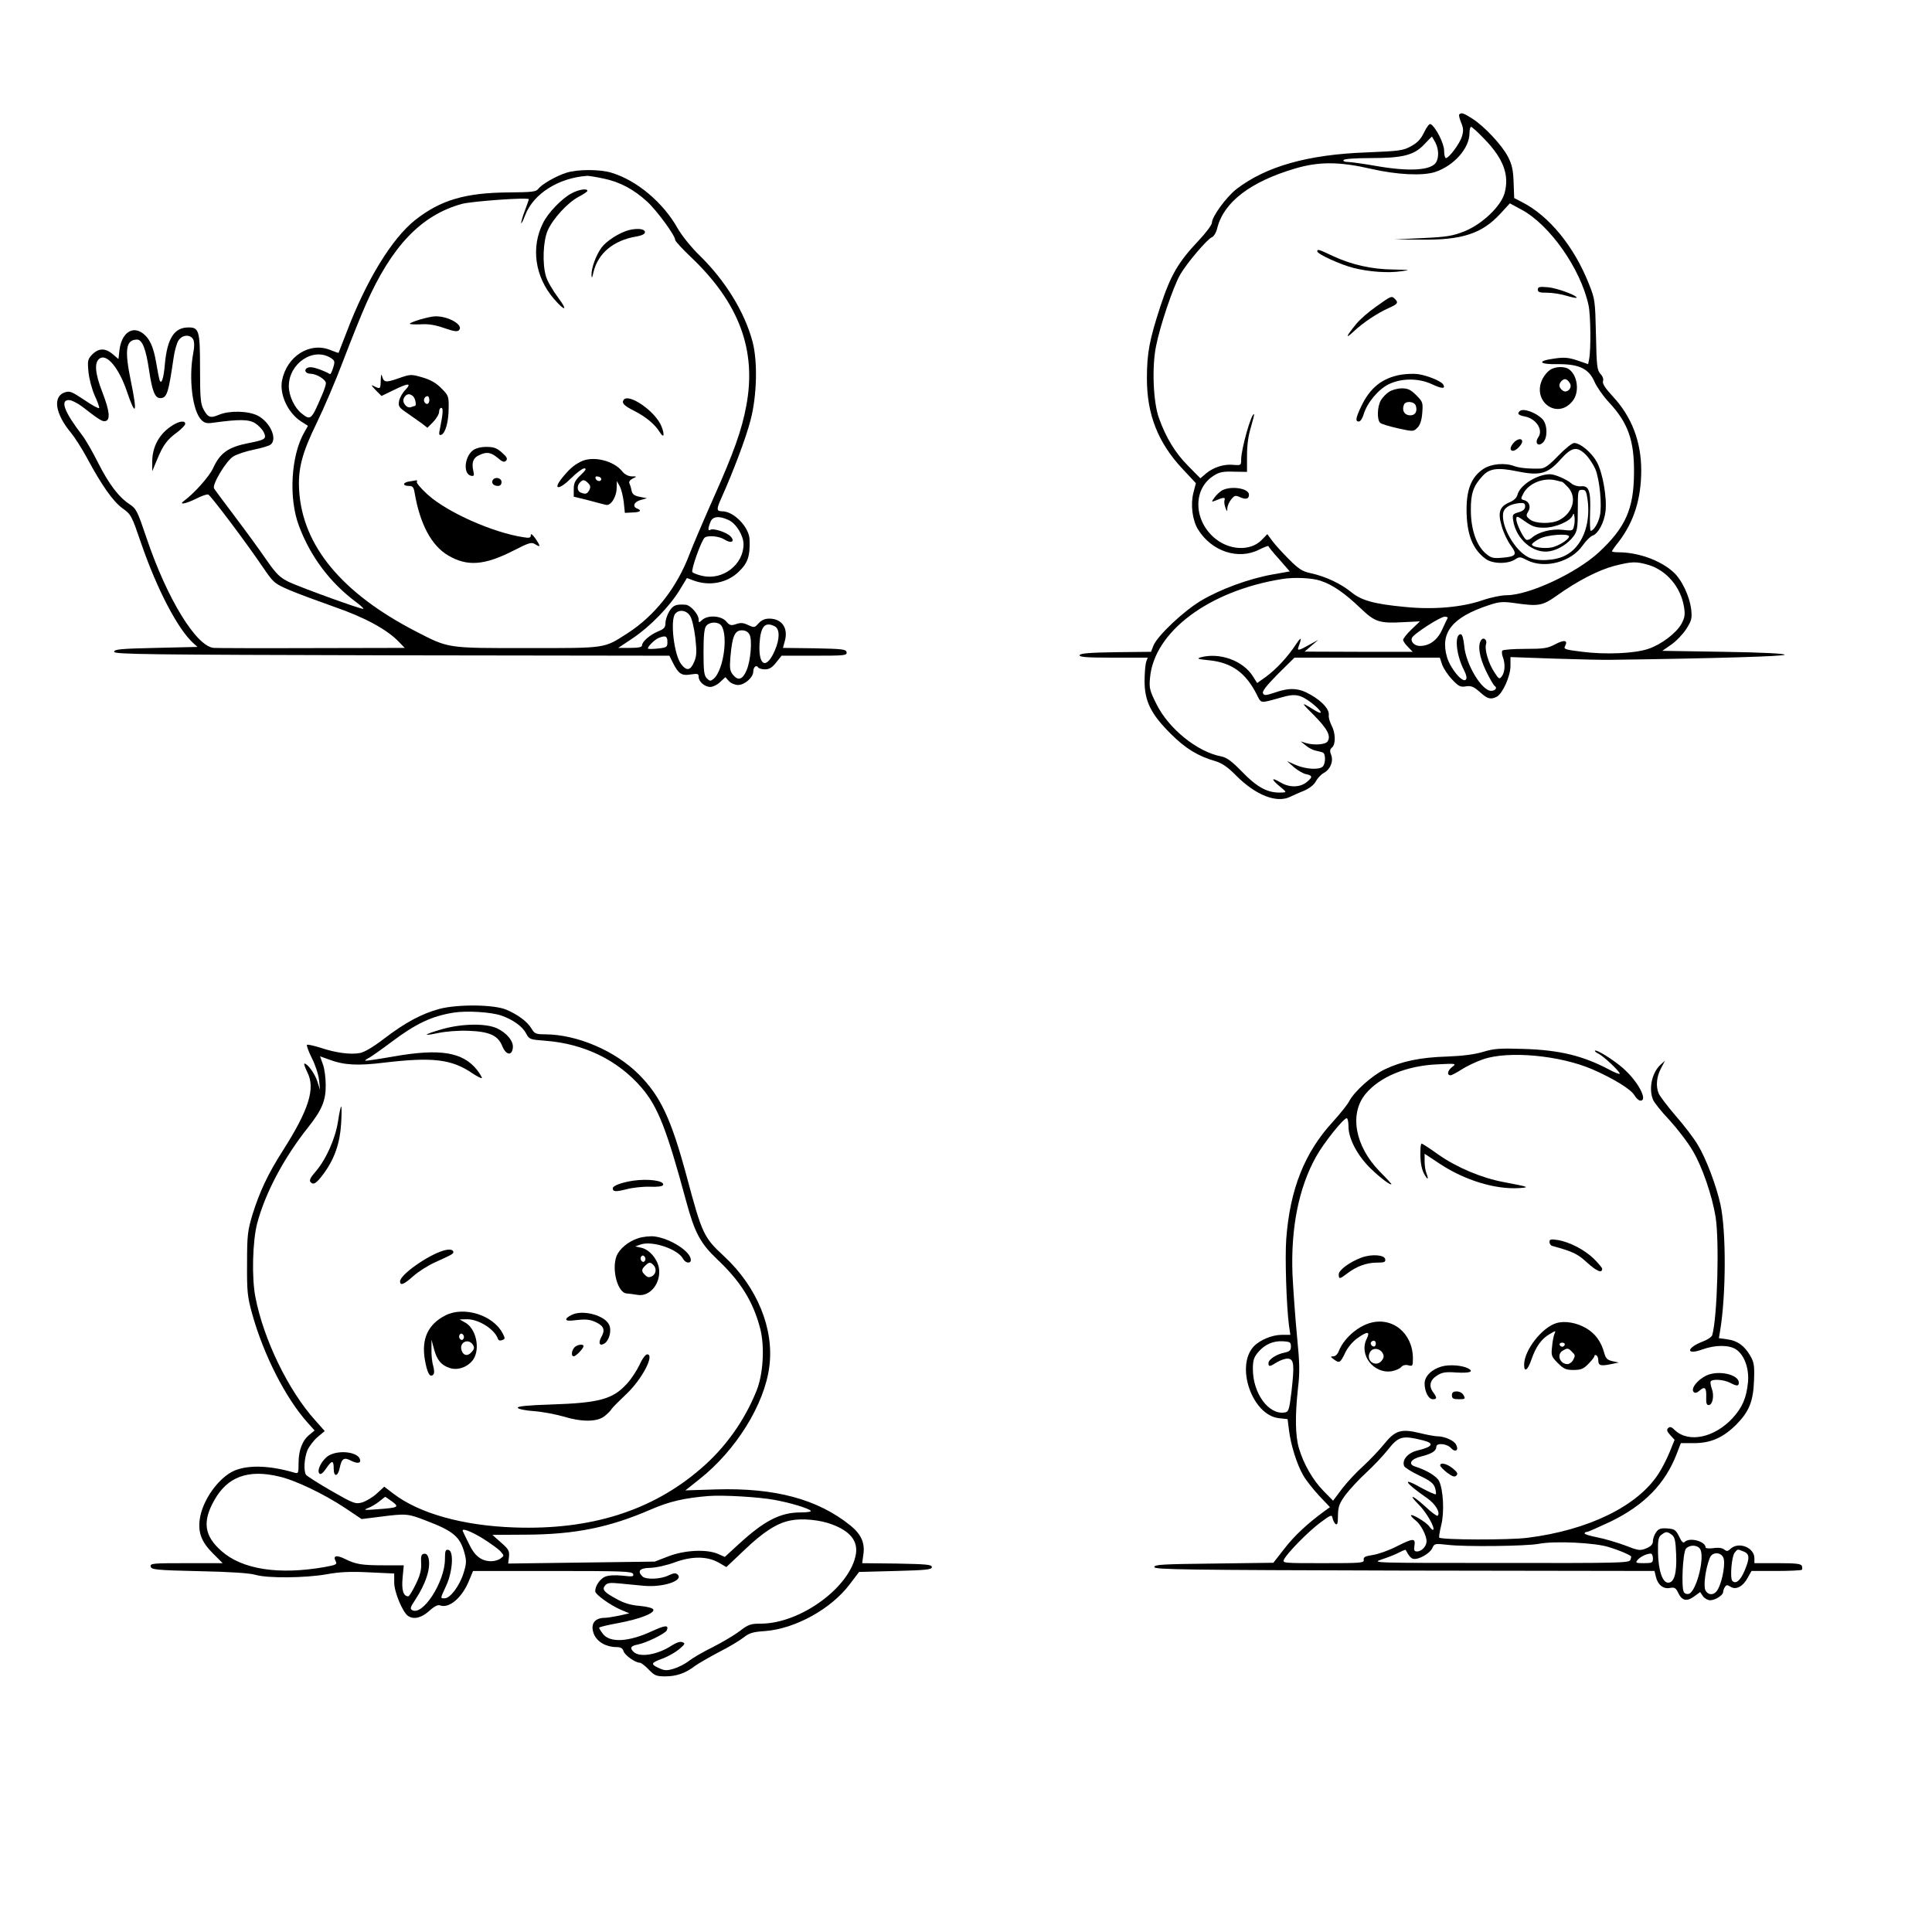 <?xml version="1.0" standalone="no"?>
<!DOCTYPE svg PUBLIC "-//W3C//DTD SVG 20010904//EN"
 "http://www.w3.org/TR/2001/REC-SVG-20010904/DTD/svg10.dtd">
<svg version="1.0" xmlns="http://www.w3.org/2000/svg"
 width="990pt" height="990pt" viewBox="0 0 990 990"
 preserveAspectRatio="xMidYMid meet">

<g transform="translate(0,990) scale(0.1,-0.1)"
fill="#000000" stroke="none">
<path d="M7478 9314 c-4 -3 1 -22 9 -42 12 -28 13 -44 4 -72 -11 -36 -66 -110
-82 -110 -5 0 -9 17 -9 38 0 36 -42 120 -69 136 -6 4 -20 -14 -33 -41 -17 -36
-34 -54 -67 -72 -41 -23 -60 -25 -230 -32 -299 -11 -512 -71 -664 -187 -52
-40 -127 -142 -127 -174 0 -10 -31 -52 -70 -93 -102 -108 -141 -174 -193 -332
-57 -174 -70 -241 -70 -373 0 -184 57 -328 181 -461 l70 -75 -13 -50 c-15 -60
-5 -140 24 -187 70 -113 207 -158 314 -103 26 13 47 21 47 17 0 -3 25 -34 55
-67 l54 -62 -90 -16 c-121 -22 -265 -75 -363 -133 -90 -53 -224 -180 -245
-230 l-13 -33 -181 -2 c-133 -2 -181 -6 -185 -15 -3 -10 36 -13 173 -13 l176
0 -8 -22 c-4 -13 -8 -57 -8 -98 0 -103 33 -170 134 -270 76 -76 140 -115 231
-141 32 -10 62 -30 105 -74 100 -100 207 -142 276 -108 13 6 45 21 71 31 29
13 52 31 61 49 9 16 27 35 40 42 34 18 51 60 38 93 -8 20 -6 29 5 38 19 17 18
74 -3 113 -9 18 -16 41 -14 53 3 29 -33 70 -93 104 -60 35 -107 38 -184 11
-45 -15 -54 -16 -60 -4 -6 10 17 39 76 99 l85 84 373 0 372 0 12 -36 c7 -19
29 -53 51 -76 33 -35 43 -40 71 -35 27 4 40 -2 71 -29 39 -36 56 -40 87 -24
30 16 70 106 70 157 l0 46 228 -8 c125 -4 254 -7 287 -6 533 7 890 18 890 26
0 6 -114 12 -313 15 l-314 5 46 32 c26 18 60 54 77 80 27 43 30 54 25 100 -8
68 -49 155 -93 193 -67 60 -181 100 -280 100 -18 0 -33 2 -33 5 0 3 16 26 37
52 76 101 113 218 113 363 0 147 -49 275 -146 379 -39 42 -54 66 -50 78 4 9
-1 25 -13 37 -17 19 -20 40 -23 201 -4 175 -5 182 -36 260 -76 192 -204 349
-344 420 l-39 20 -3 80 c-2 63 -8 91 -29 132 -31 60 -122 157 -184 196 -44 28
-55 31 -65 21z m129 -127 c97 -100 128 -184 103 -276 -18 -67 -114 -159 -205
-196 -61 -24 -89 -29 -215 -35 l-145 -7 135 -1 c212 -3 315 31 409 134 l48 52
59 -32 c145 -77 304 -304 344 -490 11 -49 13 -227 3 -277 l-5 -25 -55 19 c-45
15 -68 17 -116 10 -93 -12 -84 -31 15 -29 109 1 160 -23 189 -91 11 -25 44
-73 74 -105 98 -105 130 -196 128 -363 -1 -183 -44 -279 -181 -406 -117 -107
-358 -219 -472 -219 -26 0 -80 -11 -121 -25 -106 -37 -253 -50 -400 -35 -158
15 -223 33 -275 76 -53 43 -131 80 -204 96 -47 10 -64 21 -116 73 -33 33 -71
75 -85 94 l-25 34 -30 -31 c-59 -59 -171 -52 -246 16 -104 94 -103 250 2 315
28 18 48 22 103 20 l67 -1 0 83 c0 55 7 105 20 146 10 35 18 65 16 66 -12 12
-66 -177 -66 -232 0 -29 -1 -30 -39 -27 -49 5 -102 -12 -141 -44 l-29 -25 -63
64 c-66 66 -114 146 -149 244 -30 83 -37 263 -15 370 21 106 87 301 123 365
33 58 140 184 164 193 9 3 22 25 27 48 34 132 170 236 397 303 123 37 229 36
390 -1 135 -31 266 -37 330 -16 97 33 175 122 175 199 0 18 4 32 8 32 5 0 36
-28 69 -63z m-252 -17 c17 -34 19 -73 5 -100 -23 -43 -136 -51 -311 -20 -63
11 -127 20 -142 20 -16 0 -26 4 -22 10 4 6 61 10 139 10 165 0 222 15 274 70
20 22 38 39 39 40 1 0 9 -13 18 -30z m1093 -2165 c92 -28 165 -114 181 -214 7
-42 4 -56 -13 -88 -27 -48 -104 -106 -170 -128 -71 -24 -219 -30 -337 -15 -91
11 -98 14 -89 30 16 30 -5 33 -52 8 -37 -20 -58 -23 -153 -23 -60 0 -113 -4
-117 -9 -3 -5 -2 -20 3 -33 13 -35 11 -76 -5 -98 -13 -17 -15 -16 -39 21 -30
45 -51 117 -42 144 7 22 -14 38 -26 19 -18 -28 -8 -86 25 -156 19 -39 39 -74
45 -78 15 -9 4 -25 -18 -25 -48 0 -130 136 -138 231 -4 38 -10 59 -18 59 -33
0 -24 -104 16 -182 14 -28 17 -44 10 -51 -17 -17 -78 56 -96 115 -37 126 26
205 214 267 54 18 72 19 130 11 126 -18 144 -15 220 39 104 74 210 129 292
151 91 23 112 24 177 5z m-1681 -81 c63 -21 123 -63 204 -140 75 -72 97 -79
223 -72 l82 4 -43 -41 c-24 -23 -43 -47 -43 -54 0 -6 11 -23 25 -36 l24 -25
-277 0 -277 1 35 30 35 30 -46 -25 c-51 -29 -63 -32 -56 -13 19 52 16 57 -11
17 -42 -65 -103 -130 -155 -168 l-45 -32 -21 33 c-50 82 -173 126 -271 98 -19
-6 -9 -9 42 -14 118 -11 191 -63 248 -176 24 -47 14 -46 125 -15 71 21 98 16
156 -28 55 -43 64 -68 13 -36 -70 44 -70 41 -1 -27 69 -70 88 -106 70 -134
-11 -17 -70 -21 -113 -8 l-25 8 25 -20 c14 -12 36 -24 50 -27 14 -3 31 -7 38
-10 15 -4 16 -56 0 -72 -18 -18 -87 -14 -138 8 l-45 20 35 -31 c19 -16 47 -33
63 -36 34 -7 34 -16 1 -42 -34 -27 -89 -27 -133 0 -47 28 -49 17 -4 -20 36
-30 37 -31 13 -32 -73 -4 -126 24 -210 111 -49 50 -75 69 -102 74 -123 23
-271 143 -333 270 -34 68 -37 81 -32 133 21 236 302 446 677 506 61 10 153 6
197 -9z m651 -191 c-3 -5 -15 -31 -28 -59 -24 -54 -65 -84 -114 -84 -27 0 -49
21 -41 41 7 20 146 109 168 109 10 0 17 -3 15 -7z"/>
<path d="M6750 8612 c0 -14 121 -69 186 -85 79 -20 177 -27 244 -17 51 7 47 7
-41 9 -111 1 -215 25 -311 70 -70 33 -78 36 -78 23z"/>
<path d="M7880 8416 c0 -13 10 -16 48 -16 27 0 71 -7 97 -15 27 -8 51 -13 53
-11 9 10 -99 50 -145 54 -44 4 -53 2 -53 -12z"/>
<path d="M7053 8330 c-39 -27 -86 -68 -105 -92 -52 -64 -56 -78 -12 -37 50 47
123 95 179 120 48 21 52 28 33 47 -17 17 -18 17 -95 -38z"/>
<path d="M7942 8004 c-12 -8 -29 -28 -37 -44 -59 -115 75 -215 154 -114 35 44
26 128 -18 161 -22 17 -72 16 -99 -3z m102 -67 c16 -25 -16 -56 -38 -37 -19
15 -20 32 -4 48 15 15 28 11 42 -11z"/>
<path d="M7179 7980 c-97 -17 -160 -68 -205 -165 -27 -57 -30 -75 -11 -75 8 0
19 17 25 38 18 59 75 127 128 153 66 32 154 32 222 0 51 -24 71 -24 57 -1 -11
18 -84 47 -130 53 -22 3 -61 1 -86 -3z"/>
<path d="M7119 7893 c-15 -9 -34 -29 -43 -44 -19 -32 -21 -102 -3 -116 6 -6
47 -18 91 -28 77 -17 79 -17 99 3 14 14 22 38 25 76 4 53 3 57 -31 91 -28 28
-43 35 -73 35 -22 0 -51 -8 -65 -17z m136 -72 c10 -31 -5 -52 -34 -49 -26 3
-38 26 -27 54 8 21 53 18 61 -5z"/>
<path d="M7787 7793 c-14 -13 -6 -21 26 -27 58 -11 96 -68 70 -106 -21 -30 -1
-52 24 -27 24 24 23 89 -2 118 -31 34 -101 60 -118 42z"/>
<path d="M7757 7632 c-20 -22 -22 -42 -4 -42 16 0 47 32 47 48 0 18 -25 14
-43 -6z"/>
<path d="M7985 7565 c-47 -49 -69 -65 -91 -66 -57 -2 -108 3 -133 12 -49 19
-119 13 -160 -14 -60 -40 -86 -103 -86 -207 0 -126 30 -204 98 -254 35 -26
113 -27 150 -3 23 15 27 15 63 -4 90 -45 225 -9 284 76 17 24 39 46 50 50 29
9 60 67 67 124 8 71 -14 197 -44 253 -27 49 -85 98 -117 98 -10 0 -46 -29 -81
-65z m143 3 c17 -18 38 -51 47 -72 22 -53 35 -186 23 -239 -8 -38 -32 -77 -47
-77 -3 0 -5 42 -3 94 4 112 -6 139 -48 134 -16 -1 -36 5 -47 14 -23 21 -86 48
-110 48 -66 0 -155 -56 -167 -105 -4 -16 -19 -30 -41 -39 -51 -22 -61 -51 -40
-122 9 -33 30 -77 46 -98 35 -48 29 -58 -44 -64 -46 -4 -57 -1 -84 22 -47 40
-76 123 -76 221 -1 86 13 126 61 177 35 38 78 43 175 23 117 -24 157 -14 222
59 60 67 86 71 133 24z m-121 -138 c1 0 14 -12 28 -27 47 -52 26 -131 -45
-168 -41 -21 -122 -19 -150 3 -20 16 -21 21 -10 39 16 25 7 53 -20 60 -18 5
-18 7 -4 34 27 53 105 84 169 67 16 -4 31 -8 32 -8z m129 -97 c15 -125 -31
-238 -116 -280 -52 -27 -146 -31 -189 -8 -68 34 -137 154 -129 222 3 30 32 49
83 55 24 2 30 -1 30 -17 0 -14 -10 -23 -33 -30 -31 -9 -33 -12 -28 -43 15 -96
104 -171 186 -157 46 8 94 38 124 78 18 25 21 43 21 133 0 100 1 104 22 104
19 0 22 -7 29 -57z m-71 -130 c-5 -23 -8 -24 -58 -18 -55 7 -125 -11 -158 -41
-10 -9 -23 -13 -29 -9 -15 10 -50 81 -50 104 0 19 4 18 45 -11 38 -27 55 -32
98 -32 57 0 133 33 145 62 6 14 7 13 10 -7 2 -12 1 -34 -3 -48z m-25 -52 c0
-15 -52 -48 -88 -56 -38 -8 -102 1 -102 15 0 5 17 18 38 29 39 21 152 29 152
12z"/>
<path d="M6262 7387 c-12 -7 -30 -24 -39 -37 -16 -22 -16 -23 3 -16 42 18 54
19 49 4 -3 -8 -1 -25 4 -39 9 -22 10 -23 10 -3 1 12 9 32 20 45 17 21 22 22
46 11 29 -13 45 -9 45 13 0 33 -92 47 -138 22z"/>
<path d="M2903 9015 c-52 -16 -127 -59 -145 -83 -11 -15 -33 -17 -153 -18
-222 -2 -347 -39 -477 -141 -120 -95 -252 -311 -353 -578 -21 -55 -39 -101
-40 -103 -1 -1 -19 5 -41 14 -106 44 -225 -31 -249 -157 -13 -71 30 -164 97
-208 l36 -23 -18 -32 c-69 -118 -82 -339 -28 -481 59 -157 158 -289 291 -389
27 -20 44 -36 38 -36 -19 0 -324 111 -381 138 -46 23 -64 40 -114 112 -32 47
-104 146 -160 220 -56 74 -105 140 -109 147 -12 19 63 144 100 165 17 10 64
26 104 34 40 8 79 20 86 26 36 29 -3 115 -66 148 -49 25 -145 27 -198 5 -45
-19 -57 -15 -80 27 -15 28 -18 58 -18 210 0 197 -5 212 -64 210 -69 -2 -104
-58 -116 -186 -6 -75 -18 -109 -27 -84 -3 8 -11 49 -18 91 -14 83 -35 127 -74
153 -53 34 -104 -7 -114 -91 l-5 -45 -29 25 c-38 32 -72 32 -105 -1 -23 -24
-25 -31 -20 -87 3 -35 17 -88 31 -121 15 -32 26 -62 24 -67 -2 -4 -36 14 -75
41 -66 44 -76 48 -102 39 -62 -22 -48 -110 33 -207 19 -23 56 -81 82 -129 75
-140 133 -222 182 -258 44 -31 47 -38 96 -181 81 -235 188 -439 266 -509 l22
-20 -213 -5 c-181 -4 -214 -7 -214 -20 0 -13 166 -15 1422 -18 l1423 -2 19
-38 c28 -55 44 -66 91 -58 35 5 40 4 40 -12 0 -25 31 -52 60 -52 13 0 36 11
50 25 l27 25 18 -20 c10 -11 31 -20 47 -20 34 0 78 39 78 69 0 23 16 36 25 21
3 -5 19 -10 35 -10 21 0 37 9 57 35 l28 35 168 0 c155 0 168 1 165 18 -3 15
-20 17 -165 20 l-161 2 9 33 c20 68 -14 117 -79 117 -23 0 -40 -8 -55 -24 -20
-23 -23 -23 -53 -9 -25 12 -39 13 -62 5 -26 -9 -33 -7 -51 14 -25 29 -94 34
-123 7 -17 -15 -18 -15 -18 3 0 26 -41 72 -65 75 -50 4 -66 -2 -85 -33 -11
-18 -20 -45 -20 -60 0 -23 -7 -31 -37 -43 -43 -18 -83 -53 -83 -72 0 -9 -17
-13 -61 -13 l-61 0 75 50 c88 59 189 163 240 247 l37 61 38 -14 c79 -28 167
-11 225 44 49 46 61 81 58 167 -2 64 -81 145 -140 145 -30 0 -31 10 -4 69 62
139 126 308 149 398 33 125 37 302 10 403 -41 152 -138 310 -270 440 -44 42
-92 103 -113 139 -74 133 -210 247 -340 286 -59 18 -173 18 -230 0z m190 -30
c83 -17 154 -55 223 -118 50 -46 144 -174 144 -197 0 -6 36 -45 79 -86 249
-236 339 -479 285 -764 -23 -124 -64 -239 -168 -472 -52 -117 -106 -244 -121
-283 -65 -175 -179 -320 -321 -411 -121 -77 -101 -75 -511 -75 -417 0 -402 -2
-573 86 -379 196 -579 438 -597 720 -7 111 14 193 91 350 35 72 97 216 136
320 40 105 92 234 116 288 132 297 282 454 490 512 52 14 344 35 344 24 0 -2
-9 -28 -20 -57 -11 -29 -20 -58 -19 -65 0 -6 9 11 20 40 42 110 171 192 319
202 8 0 46 -6 83 -14z m-2103 -824 c6 -13 7 -36 0 -72 -24 -128 -4 -295 42
-341 16 -16 28 -19 61 -14 133 18 181 18 215 -3 18 -12 38 -33 44 -47 15 -32
7 -38 -76 -54 -107 -21 -148 -50 -185 -131 -20 -42 -94 -125 -146 -164 -34
-24 5 -18 61 10 27 14 54 23 61 21 13 -5 190 -240 277 -368 58 -85 60 -87 140
-122 45 -19 148 -57 230 -86 154 -53 270 -116 330 -179 l30 -31 -480 -1 c-263
-1 -488 0 -499 1 -90 9 -239 252 -344 563 -47 139 -52 150 -88 174 -55 36
-106 104 -161 213 -26 52 -62 115 -81 140 -92 120 -114 180 -68 180 13 0 43
-15 66 -32 88 -68 105 -79 120 -76 28 5 23 51 -14 147 -39 100 -43 156 -13
175 37 23 98 -51 138 -169 46 -136 55 -114 21 50 -34 164 -26 214 31 215 27 0
46 -48 62 -158 16 -107 30 -142 57 -142 34 0 42 24 68 203 5 38 17 80 26 93
19 29 60 32 75 5z m706 -96 c20 -13 21 -18 11 -50 -6 -19 -13 -34 -16 -32 -36
20 -87 38 -105 35 -31 -4 -27 -33 5 -33 32 -1 79 -30 79 -49 0 -8 -9 -36 -21
-63 -54 -126 -57 -128 -103 -92 -37 29 -66 91 -66 140 0 118 127 202 216 144z
m2038 -830 c39 -18 76 -80 76 -124 0 -104 -106 -186 -211 -162 -23 5 -46 14
-51 19 -9 9 47 167 64 178 19 12 76 6 101 -11 34 -22 55 -10 31 16 -19 21 -89
44 -104 34 -13 -8 -13 7 0 39 11 31 45 34 94 11z m-198 -491 c10 -14 21 -63
27 -112 8 -73 7 -93 -6 -124 -19 -44 -38 -48 -66 -12 -37 47 -58 226 -31 259
20 24 58 18 76 -11z m152 -42 c47 -30 24 -235 -32 -281 -15 -12 -19 -12 -34 3
-14 14 -17 37 -17 135 0 85 4 122 14 134 14 18 48 22 69 9z m283 -12 c25 -14
25 -64 0 -122 -43 -100 -85 -83 -79 33 5 89 28 116 79 89z m-130 -42 c14 -27
6 -132 -15 -182 -20 -48 -43 -56 -69 -25 -17 21 -19 34 -14 94 9 104 22 135
58 135 19 0 32 -7 40 -22z m-421 -37 c0 -27 -3 -29 -47 -34 -27 -3 -50 -3 -52
-1 -7 6 32 46 54 55 35 14 45 10 45 -20z"/>
<path d="M2930 8910 c-50 -26 -122 -100 -148 -154 -62 -124 -41 -274 56 -387
58 -67 74 -63 22 6 -27 36 -55 84 -62 108 -20 65 -15 184 9 237 27 60 101 141
157 171 25 13 46 27 46 31 0 14 -44 7 -80 -12z"/>
<path d="M3223 8721 c-47 -12 -115 -55 -141 -90 -28 -39 -52 -104 -51 -140 1
-20 3 -17 10 14 23 97 102 163 219 183 29 5 45 13 45 22 0 17 -36 22 -82 11z"/>
<path d="M2153 8263 c-29 -9 -53 -18 -53 -22 0 -3 25 -4 55 -3 40 3 75 -3 121
-19 49 -17 67 -20 76 -11 26 26 -55 73 -122 71 -14 0 -49 -8 -77 -16z"/>
<path d="M1951 7953 c-1 -47 -2 -48 -34 -32 -17 9 -16 5 8 -20 l30 -30 60 29
c77 38 97 39 62 2 -15 -15 -29 -41 -32 -57 -5 -27 -1 -33 42 -62 26 -18 60
-42 75 -53 l28 -22 30 30 c16 17 30 40 30 51 0 12 5 21 11 21 11 0 10 -25 -7
-109 -6 -26 -4 -33 7 -29 21 7 38 66 38 137 1 60 -1 65 -37 101 -26 27 -56 44
-97 56 -59 17 -61 17 -124 -5 -65 -23 -75 -21 -84 14 -3 11 -5 1 -6 -22z m167
-85 c11 -11 17 -48 8 -48 -2 0 -11 -3 -19 -6 -23 -9 -49 24 -37 47 12 22 30
25 48 7z m82 -18 c0 -21 -15 -27 -25 -10 -7 12 2 30 16 30 5 0 9 -9 9 -20z"/>
<path d="M3195 7850 c-10 -16 3 -29 54 -55 60 -30 108 -70 132 -110 21 -33 26
-15 9 29 -29 77 -171 175 -195 136z"/>
<path d="M2423 7592 c-44 -34 -50 -122 -9 -130 15 -3 17 1 11 27 -9 41 0 66
31 79 38 18 59 15 94 -14 24 -21 34 -24 43 -15 9 10 5 19 -21 42 -26 23 -41
29 -80 29 -29 0 -55 -7 -69 -18z"/>
<path d="M2975 7534 c-37 -19 -59 -39 -97 -86 -47 -60 -12 -59 49 2 27 27 58
50 67 50 13 0 8 -9 -18 -34 -29 -27 -36 -41 -36 -72 l0 -39 73 -18 c39 -11 81
-21 92 -24 25 -6 55 41 55 89 l1 33 14 -25 c8 -14 17 -50 21 -81 l6 -57 39 2
c40 1 50 10 24 20 -26 10 -16 35 18 44 l32 9 -36 7 c-27 5 -38 13 -42 29 -2
12 -7 29 -11 38 -5 10 1 19 16 27 23 10 23 11 -6 11 -17 1 -35 10 -47 25 -45
57 -153 82 -214 50z m106 -89 c-1 -15 -24 -12 -29 3 -3 9 2 13 12 10 10 -1 17
-7 17 -13z m-67 -21 c12 -12 13 -20 6 -35 -11 -20 -19 -23 -44 -13 -19 7 -21
35 -4 52 16 16 23 15 42 -4z"/>
<path d="M2525 7440 c-9 -15 4 -30 26 -30 12 0 19 7 19 20 0 21 -33 29 -45 10z"/>
<path d="M2098 7433 c-35 -5 -37 -23 -3 -23 20 0 25 -6 30 -37 27 -158 86
-269 171 -319 98 -58 186 -51 332 23 82 42 95 46 113 35 30 -19 30 -12 3 28
-15 21 -24 28 -24 18 0 -14 -7 -16 -37 -11 -159 24 -391 128 -491 218 -34 31
-60 61 -56 66 3 5 2 8 -3 8 -4 -1 -20 -4 -35 -6z"/>
<path d="M885 7721 c-68 -42 -105 -109 -105 -188 l0 -48 25 60 c31 75 51 102
103 140 22 17 41 36 41 43 1 18 -29 15 -64 -7z"/>
<path d="M2251 4730 c-91 -25 -174 -69 -285 -154 -52 -40 -99 -68 -122 -72
-48 -9 -124 1 -201 27 -35 11 -67 18 -70 15 -3 -3 8 -34 25 -68 18 -35 34 -85
37 -113 l5 -50 -14 44 c-13 40 -50 91 -66 91 -4 0 3 -20 15 -45 42 -82 8 -191
-125 -400 -77 -120 -120 -212 -157 -331 -24 -81 -27 -104 -27 -249 -1 -144 2
-170 26 -257 59 -212 173 -435 286 -560 l34 -38 -24 -20 c-38 -29 -58 -81 -58
-145 0 -55 -1 -57 -22 -51 -127 37 -233 40 -305 11 -83 -35 -168 -155 -180
-254 -8 -67 11 -114 68 -171 l50 -50 -186 0 c-172 0 -186 -1 -183 -17 3 -16
26 -19 248 -24 155 -3 262 -10 290 -19 62 -18 256 -16 363 3 66 12 121 15 218
10 l129 -6 0 -47 c0 -48 44 -154 72 -171 29 -19 68 -9 107 26 25 23 45 33 55
29 46 -18 112 37 148 123 l22 53 407 0 c358 0 408 -2 413 -15 5 -14 -2 -15
-54 -9 -39 4 -70 2 -89 -5 -27 -12 -51 -47 -51 -75 0 -16 76 -71 132 -95 l43
-18 -53 -12 c-29 -6 -61 -11 -72 -11 -55 0 -77 -34 -56 -85 17 -39 63 -65 115
-65 21 0 32 -6 36 -21 7 -21 60 -59 83 -59 7 0 28 -16 46 -35 30 -31 39 -35
85 -35 57 0 104 16 153 54 18 13 74 45 123 71 50 25 106 59 125 74 29 23 48
29 110 33 156 12 340 114 435 241 l47 62 187 5 c156 4 186 7 186 20 0 13 -28
15 -179 18 l-178 2 6 44 c9 59 -11 104 -65 148 -168 136 -387 195 -690 186
l-157 -5 73 58 c186 147 332 382 357 575 26 194 -62 409 -231 566 -105 97
-113 114 -191 405 -81 301 -135 415 -246 527 -122 122 -316 205 -481 206 -47
0 -54 3 -70 30 -20 34 -69 71 -128 96 -63 27 -250 29 -344 4z m318 -34 c58
-20 108 -55 127 -92 16 -30 20 -31 98 -37 200 -15 373 -100 494 -241 83 -97
128 -211 228 -581 44 -162 72 -215 159 -298 122 -115 185 -218 221 -357 23
-92 15 -233 -20 -318 -61 -152 -160 -291 -285 -398 -250 -216 -565 -315 -955
-301 -264 9 -488 72 -620 173 l-47 36 -39 -36 c-21 -19 -55 -39 -75 -45 -34
-9 -43 -6 -158 60 -66 38 -124 75 -129 82 -13 20 -9 85 7 125 9 20 32 51 52
68 l37 31 -48 54 c-137 151 -265 414 -307 631 -20 99 -15 289 9 380 42 157
137 336 263 494 68 86 89 135 88 214 0 36 -6 83 -14 105 -8 22 -15 41 -15 42
0 0 21 -7 48 -17 74 -28 146 -32 282 -15 247 29 344 18 451 -55 24 -16 46 -27
48 -24 2 2 -9 21 -25 42 -73 91 -189 110 -424 69 -80 -14 -146 -24 -148 -22
-2 2 7 9 20 15 12 7 64 43 113 80 126 95 207 133 319 151 68 11 193 3 245 -15z
m-1139 -2362 c84 -19 231 -90 338 -161 l85 -57 96 12 c133 17 141 16 234 -20
142 -54 175 -83 198 -169 10 -38 9 -53 -6 -101 -20 -64 -68 -128 -96 -128 -24
0 -24 -4 8 66 33 72 39 176 11 182 -15 3 -18 -4 -18 -47 0 -117 -115 -295
-169 -261 -11 6 -7 17 16 51 56 85 81 164 69 215 -5 17 -12 24 -24 22 -13 -2
-16 -13 -14 -48 2 -33 -5 -62 -27 -107 -17 -35 -34 -63 -39 -63 -25 0 -35 32
-29 95 l6 64 -102 0 c-113 0 -144 5 -200 33 -43 21 -62 17 -47 -12 9 -16 3
-19 -57 -30 -235 -41 -422 -12 -528 82 -89 78 -99 152 -36 262 67 119 173 158
331 120z m2540 -120 c82 -15 170 -42 184 -55 6 -5 -15 -9 -51 -9 -104 0 -185
-41 -318 -163 l-71 -65 -34 15 c-58 26 -173 20 -255 -12 l-70 -27 -376 -5
-375 -5 4 34 c3 31 -1 39 -41 74 l-44 39 171 1 c253 1 429 37 641 129 94 41
172 59 295 69 75 6 260 -5 340 -20z m-1961 -8 c39 -29 33 -32 -79 -40 -63 -5
-70 -4 -45 6 17 6 43 22 58 34 16 13 30 24 31 24 1 0 17 -11 35 -24z m2256
-118 c91 -34 131 -84 121 -150 -27 -170 -284 -358 -488 -358 -52 0 -63 -4
-109 -39 -29 -22 -91 -58 -138 -82 -47 -23 -102 -55 -121 -70 -19 -15 -54 -33
-78 -40 -37 -11 -48 -10 -79 5 -41 19 -37 26 27 49 25 10 61 30 80 46 30 26
33 30 17 36 -11 5 -31 -2 -55 -17 -73 -48 -165 -63 -196 -32 -20 20 -14 30 22
37 46 9 142 57 149 73 11 28 -7 27 -75 -4 -120 -56 -216 -61 -252 -15 -11 14
-20 29 -20 32 0 4 44 14 98 24 108 20 186 50 180 69 -3 8 -30 15 -69 19 -44 3
-81 14 -117 34 -67 36 -79 50 -61 71 11 13 25 15 74 10 33 -3 89 -9 125 -12
97 -9 203 26 173 57 -10 10 -20 9 -48 -4 -41 -20 -116 -22 -133 -5 -28 28 -14
43 40 44 31 1 85 13 128 29 88 32 167 31 226 -4 l36 -21 92 87 c97 93 168 139
238 152 58 12 152 3 213 -21z m-1790 -72 c39 -25 80 -54 90 -66 19 -22 19 -22
0 -36 -10 -8 -32 -14 -47 -14 -51 0 -85 26 -114 87 -16 32 -30 61 -32 66 -10
20 39 2 103 -37z"/>
<path d="M2268 4627 c-98 -28 -110 -39 -21 -20 40 8 103 13 153 11 109 -4 152
-24 174 -79 19 -46 49 -51 54 -8 4 34 -32 77 -82 100 -57 26 -178 24 -278 -4z"/>
<path d="M1732 4153 c-14 -89 -62 -196 -116 -258 -25 -28 -32 -43 -25 -52 15
-17 30 -8 69 45 54 74 82 154 88 254 3 49 3 88 0 88 -2 0 -10 -35 -16 -77z"/>
<path d="M3245 3850 c-60 -9 -105 -26 -105 -39 0 -18 15 -19 70 -5 30 8 84 14
119 13 42 -2 66 2 69 9 7 22 -76 33 -153 22z"/>
<path d="M3270 3555 c-50 -16 -96 -54 -111 -92 -26 -70 7 -190 53 -191 13 -1
37 -4 53 -7 66 -13 125 62 111 140 -9 46 -49 92 -89 101 l-32 7 25 9 c59 23
193 -22 220 -72 12 -23 40 -27 40 -6 0 42 -103 109 -185 120 -22 3 -60 -1 -85
-9z m35 -115 c-5 -8 -11 -8 -17 -2 -6 6 -7 16 -3 22 5 8 11 8 17 2 6 -6 7 -16
3 -22z m43 -22 c18 -18 14 -46 -7 -58 -15 -7 -23 -6 -35 6 -20 19 -20 29 0 48
19 19 26 20 42 4z"/>
<path d="M2270 3491 c-83 -26 -220 -124 -220 -157 0 -24 20 -16 68 27 26 23
76 55 112 71 89 40 95 44 93 54 -3 12 -23 14 -53 5z"/>
<path d="M2283 3160 c-90 -46 -124 -120 -106 -227 12 -69 26 -94 43 -77 6 6 6
22 0 44 -6 19 -10 57 -9 85 l0 50 13 -48 c15 -56 37 -83 81 -97 42 -14 95 6
121 45 36 56 13 159 -44 189 l-27 15 38 1 c61 0 143 -52 159 -102 3 -7 12 -9
21 -5 16 6 16 9 3 34 -48 94 -198 141 -293 93z m92 -120 c-5 -8 -11 -8 -17 -2
-6 6 -7 16 -3 22 5 8 11 8 17 2 6 -6 7 -16 3 -22z m49 -32 c8 -13 6 -22 -8
-37 -20 -22 -42 -18 -51 10 -13 41 36 64 59 27z"/>
<path d="M2941 3167 c-19 -7 -36 -18 -39 -25 -3 -10 9 -12 56 -6 46 5 67 2 95
-11 42 -20 49 -40 28 -77 -17 -31 -8 -48 17 -32 25 17 38 70 22 98 -23 44
-121 72 -179 53z"/>
<path d="M2943 2995 c-15 -17 -17 -45 -3 -45 11 0 50 40 50 52 0 13 -34 8 -47
-7z"/>
<path d="M3277 2906 c-14 -29 -42 -72 -63 -95 -73 -81 -142 -100 -392 -108
-119 -4 -172 -9 -169 -17 2 -6 39 -14 83 -17 43 -3 110 -16 149 -27 94 -29
173 -29 211 0 16 12 33 29 38 38 5 8 38 41 73 74 82 76 150 206 109 206 -8 0
-26 -24 -39 -54z"/>
<path d="M1684 2441 c-34 -21 -63 -76 -47 -92 6 -6 18 2 34 26 30 44 39 44 39
-1 0 -45 22 -41 31 5 10 48 22 55 58 36 34 -17 53 -13 45 9 -14 37 -110 47
-160 17z"/>
<path d="M7600 4510 c-44 -13 -104 -21 -185 -24 -136 -4 -232 -24 -320 -66
-64 -31 -156 -113 -182 -164 -9 -17 -46 -63 -82 -103 -146 -158 -221 -347
-240 -602 -7 -98 1 -342 14 -443 l7 -48 -44 0 c-50 0 -114 -27 -145 -61 -93
-103 -5 -351 130 -366 l45 -5 7 -56 c9 -76 41 -177 73 -232 14 -25 51 -71 81
-104 l56 -59 -29 -21 c-85 -62 -153 -125 -204 -191 l-57 -73 -305 -4 c-263 -3
-305 -5 -305 -18 0 -13 150 -15 1282 -18 l1281 -2 7 -29 c9 -41 38 -65 72 -58
24 4 30 1 43 -26 19 -40 44 -45 82 -17 l30 22 14 -21 c9 -12 25 -21 37 -21 27
0 67 26 67 43 0 7 4 18 9 25 7 11 12 12 29 1 28 -18 64 2 88 47 l19 34 126 0
c69 0 128 3 132 6 3 3 3 12 0 20 -4 11 -31 14 -124 14 l-119 0 0 25 c0 55 -80
87 -122 49 -14 -14 -20 -14 -33 -4 -9 8 -30 11 -55 7 -22 -3 -40 -1 -40 3 0
32 -82 54 -107 29 -8 -8 -16 0 -29 28 -17 34 -23 38 -61 41 -33 2 -44 -1 -57
-20 -9 -12 -16 -33 -16 -45 0 -16 -10 -27 -34 -37 -32 -13 -40 -12 -109 15
-41 15 -104 34 -141 41 -36 7 -66 16 -66 20 0 5 5 8 11 8 7 0 62 25 124 54
170 83 277 192 336 344 l22 57 71 0 c85 1 147 29 214 96 65 66 86 118 90 224
3 79 0 95 -20 129 -30 51 -65 76 -117 83 l-43 6 6 36 c31 183 32 512 2 649
-21 96 -74 237 -117 307 -19 32 -69 98 -113 148 -43 50 -82 102 -87 115 -15
38 -10 85 12 127 l21 40 -22 -20 c-44 -39 -63 -121 -40 -179 5 -14 43 -62 85
-106 41 -45 95 -115 119 -157 49 -82 99 -229 117 -338 20 -124 9 -516 -17
-606 -2 -9 -24 -24 -48 -33 -86 -33 -88 -72 -3 -41 66 24 136 24 172 1 43 -28
69 -98 62 -170 -8 -79 -28 -127 -79 -183 -93 -100 -224 -128 -295 -62 -18 18
-26 20 -35 11 -9 -9 -6 -17 11 -36 l22 -24 -25 -62 c-14 -35 -40 -85 -57 -111
-106 -166 -359 -290 -672 -329 -92 -12 -440 -11 -452 1 -2 3 2 31 10 63 17 65
11 183 -11 227 -12 24 -64 56 -122 74 -39 12 -23 39 31 52 53 13 77 28 77 49
0 22 54 17 75 -6 23 -25 42 -12 26 18 -11 21 -59 42 -95 42 -12 0 -51 7 -88
16 -98 24 -128 15 -184 -54 -25 -31 -74 -83 -109 -115 -35 -31 -84 -84 -109
-117 l-45 -60 -49 50 c-55 56 -102 138 -126 219 -19 65 -20 168 -5 306 10 83
9 129 -5 270 -9 94 -19 235 -23 315 -9 238 32 444 121 603 38 69 140 197 157
197 5 0 9 -20 9 -43 0 -63 48 -153 118 -219 49 -47 102 -86 102 -75 0 1 -27
31 -61 65 -126 130 -156 295 -71 397 72 87 209 144 367 151 95 5 99 4 78 -12
-25 -18 -31 -44 -10 -44 6 0 32 14 57 30 25 16 74 40 110 52 130 45 395 20
561 -52 109 -48 195 -101 214 -132 9 -16 23 -28 31 -28 40 0 -13 100 -90 167
-49 43 -136 97 -143 89 -3 -2 6 -10 19 -16 27 -14 108 -90 108 -102 0 -4 -24
5 -52 20 -136 72 -254 101 -438 107 -125 4 -154 2 -210 -15z m-985 -1510 c0
-19 -6 -25 -32 -31 -42 -8 -83 -35 -83 -54 0 -20 6 -19 46 6 19 11 44 19 56
17 29 -4 31 -34 16 -168 -12 -98 -15 -105 -36 -108 -82 -12 -162 99 -162 223
0 43 5 60 27 86 34 40 77 59 128 56 35 -2 40 -5 40 -27z m678 -481 c59 -15 49
-33 -31 -52 -48 -12 -79 -48 -67 -79 3 -8 38 -30 78 -49 55 -26 73 -40 80 -62
5 -16 7 -31 4 -34 -3 -2 -35 12 -72 32 -106 60 -90 30 28 -52 42 -29 69 -74
54 -90 -4 -3 -32 17 -62 46 -67 61 -93 69 -34 10 38 -38 84 -118 73 -128 -2
-3 -11 5 -20 17 -15 22 -94 69 -94 56 0 -3 11 -15 24 -25 27 -21 56 -77 56
-107 0 -25 -25 -52 -49 -52 -14 0 -17 6 -13 30 6 39 -6 39 -93 -5 -39 -20 -93
-39 -120 -43 -40 -6 -49 -11 -47 -25 3 -16 -14 -17 -208 -17 -206 0 -210 0
-200 20 19 35 121 139 183 186 56 42 62 44 65 26 2 -11 9 -25 15 -31 10 -7 13
3 13 44 1 45 7 61 38 104 20 27 68 79 106 114 38 35 87 87 110 116 57 72 74
77 183 50z m1273 -483 c16 -12 20 -29 23 -101 4 -97 -10 -145 -41 -145 -29 0
-50 62 -52 153 -1 67 2 81 18 93 24 17 28 17 52 0z m-321 -64 c50 -15 100 -36
113 -47 1 -1 0 -10 -4 -19 -6 -15 -63 -16 -668 -15 -647 0 -660 0 -606 18 30
10 70 25 88 35 19 10 35 16 35 14 15 -29 27 -44 40 -46 26 -5 83 27 96 54 11
25 13 25 79 18 88 -11 403 -7 467 5 80 16 290 6 360 -17z m465 -7 c29 -35 -15
-216 -55 -232 -10 -3 -21 0 -26 8 -15 21 -6 203 10 223 17 20 55 21 71 1z
m224 -15 c32 -12 33 -35 5 -100 -21 -49 -44 -69 -62 -51 -13 13 -4 126 12 145
16 19 13 19 45 6z m-464 -35 c0 -23 -4 -25 -46 -25 -42 0 -45 2 -33 16 14 17
45 32 67 33 6 1 12 -10 12 -24z m360 5 c13 -24 -2 -116 -26 -162 -17 -33 -49
-36 -65 -7 -11 22 0 109 22 165 11 31 54 33 69 4z"/>
<path d="M7279 4013 c-3 -53 3 -98 17 -125 18 -35 27 -36 14 -2 -6 14 -10 42
-10 63 l0 39 80 -53 c128 -84 284 -131 406 -123 55 4 49 6 -82 31 -112 21
-238 74 -334 141 -43 31 -82 56 -85 56 -3 0 -6 -12 -6 -27z"/>
<path d="M7940 3536 c0 -9 6 -18 13 -20 108 -30 130 -40 181 -87 49 -44 76
-55 76 -30 0 4 -19 27 -42 50 -48 47 -125 87 -187 97 -34 5 -41 4 -41 -10z"/>
<path d="M6977 3456 c-60 -22 -117 -64 -117 -86 0 -26 5 -25 44 5 47 36 99 55
151 55 39 0 46 3 43 18 -4 22 -69 27 -121 8z"/>
<path d="M7018 3120 c-66 -20 -134 -82 -158 -144 -5 -14 -17 -26 -27 -26 -17
-1 -16 -2 1 -15 29 -22 34 -19 58 31 12 27 38 58 61 75 54 39 70 38 50 -2 -41
-83 38 -182 131 -165 19 4 39 13 46 21 8 9 21 13 36 9 23 -6 24 -4 24 37 -1
129 -107 214 -222 179z m32 -105 c0 -8 -4 -15 -9 -15 -13 0 -22 16 -14 24 11
11 23 6 23 -9z m34 -47 c8 -13 8 -23 0 -35 -28 -45 -89 -9 -64 38 13 24 48 22
64 -3z"/>
<path d="M7975 3120 c-75 -23 -165 -140 -165 -213 0 -43 19 -28 38 28 22 64
51 105 93 129 32 19 32 19 24 0 -4 -10 -10 -40 -12 -66 -5 -44 -3 -50 30 -83
30 -30 42 -35 80 -35 37 0 51 5 76 31 17 17 31 35 31 40 0 6 5 7 10 4 6 -3 10
-15 10 -25 0 -27 11 -31 61 -21 l44 9 -32 7 c-27 6 -35 14 -43 44 -16 57 -45
97 -92 125 -50 29 -110 39 -153 26z m43 -111 c-2 -6 -8 -10 -13 -10 -5 0 -11
4 -13 10 -2 6 4 11 13 11 9 0 15 -5 13 -11z m36 -35 c19 -18 19 -20 6 -45 -6
-10 -19 -19 -28 -19 -39 0 -57 50 -24 69 23 14 28 14 46 -5z"/>
<path d="M7388 2898 c-51 -14 -88 -50 -88 -87 0 -42 20 -81 42 -81 22 0 22 8
3 34 -25 33 -18 64 18 87 26 17 44 20 100 16 68 -4 92 4 60 21 -30 16 -96 21
-135 10z"/>
<path d="M8745 2852 c-47 -22 -83 -68 -66 -85 7 -7 16 -5 31 8 26 23 35 14 33
-35 -1 -29 2 -40 12 -40 21 0 30 48 17 83 -6 17 -9 34 -6 38 8 14 66 10 98 -6
36 -19 46 -19 46 0 0 42 -104 65 -165 37z"/>
<path d="M7440 2750 c0 -16 7 -20 35 -20 33 0 35 2 25 20 -6 12 -21 20 -35 20
-18 0 -25 -5 -25 -20z"/>
<path d="M7380 2391 c0 -6 16 -22 35 -37 28 -21 39 -24 48 -15 9 9 5 17 -18
36 -30 25 -65 33 -65 16z"/>
</g>
</svg>

